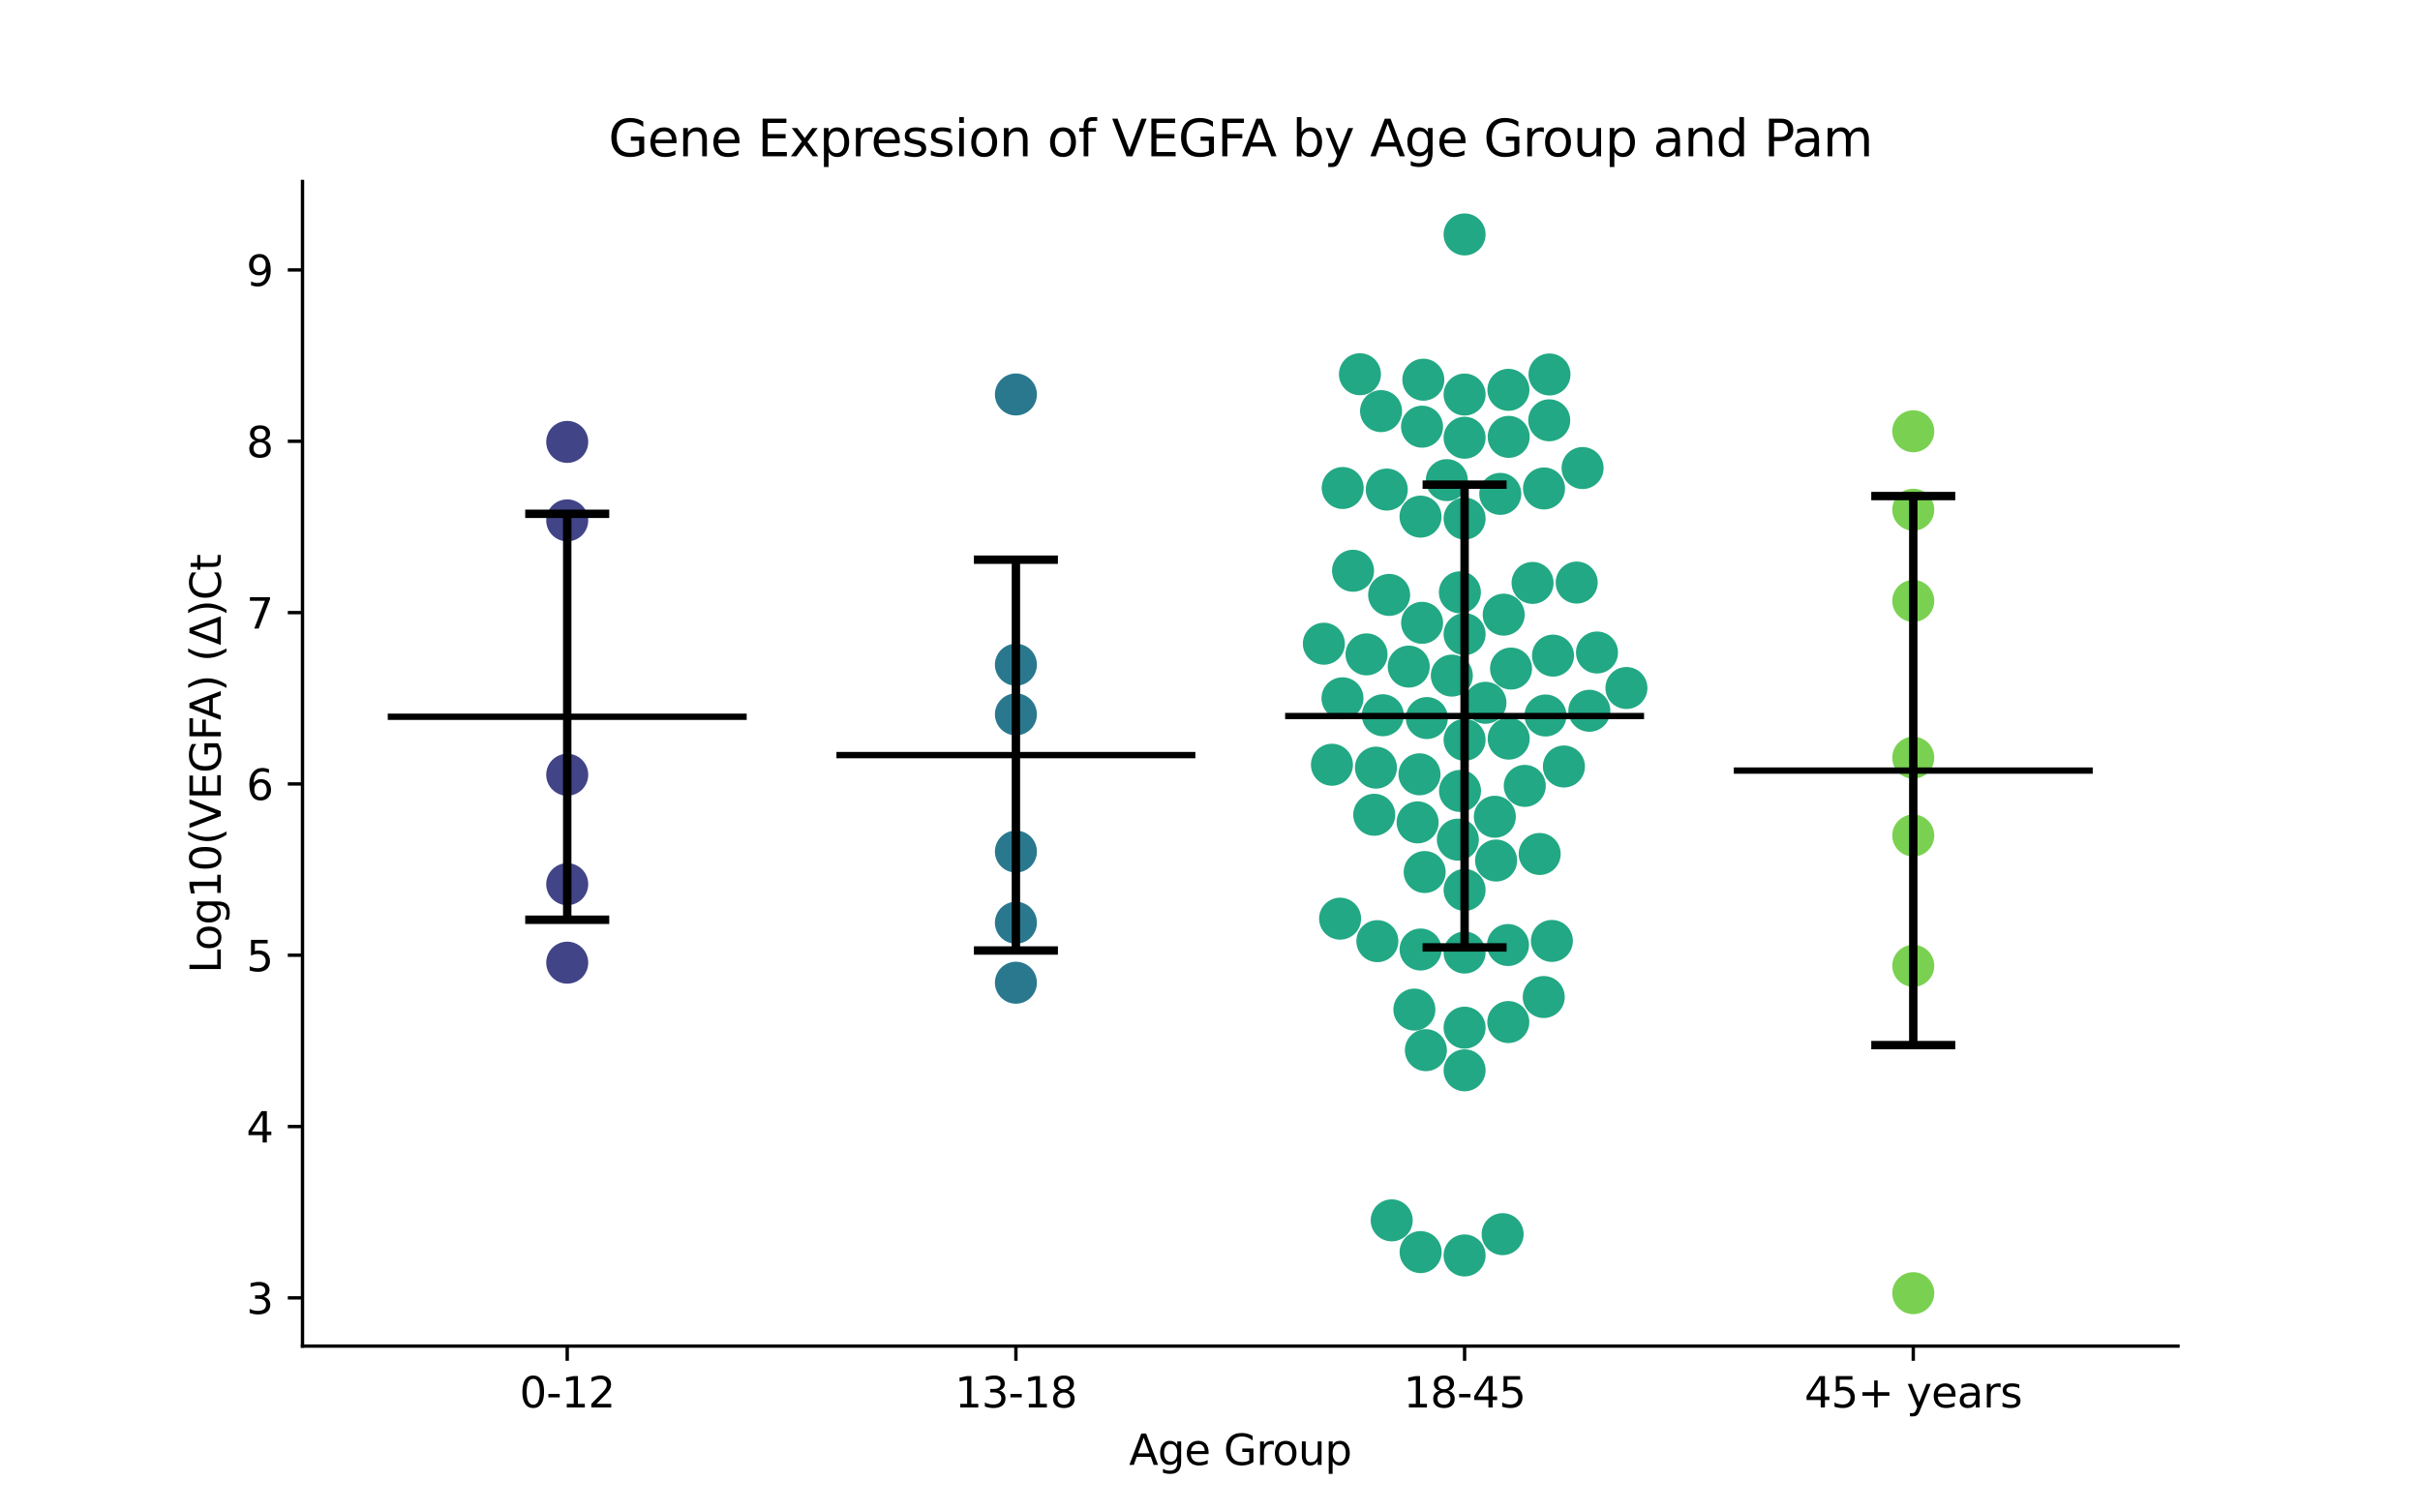 <?xml version="1.0" encoding="utf-8" standalone="no"?>
<!DOCTYPE svg PUBLIC "-//W3C//DTD SVG 1.1//EN"
  "http://www.w3.org/Graphics/SVG/1.1/DTD/svg11.dtd">
<svg xmlns:xlink="http://www.w3.org/1999/xlink" width="576pt" height="360pt" viewBox="0 0 576 360" xmlns="http://www.w3.org/2000/svg" version="1.1">
 <defs>
  <style type="text/css">*{stroke-linejoin: round; stroke-linecap: butt}</style>
 </defs>
 <g id="figure_1">
  <g id="patch_1">
   <path d="M 0 360 
L 576 360 
L 576 0 
L 0 0 
z
" style="fill: #ffffff"/>
  </g>
  <g id="axes_1">
   <g id="patch_2">
    <path d="M 72 320.4 
L 518.4 320.4 
L 518.4 43.2 
L 72 43.2 
z
" style="fill: #ffffff"/>
   </g>
   <g id="PathCollection_1">
    <defs>
     <path id="C0_0_249b1bdfde" d="M 0 5 
C 1.326 5 2.598 4.473 3.536 3.536 
C 4.473 2.598 5 1.326 5 -0 
C 5 -1.326 4.473 -2.598 3.536 -3.536 
C 2.598 -4.473 1.326 -5 0 -5 
C -1.326 -5 -2.598 -4.473 -3.536 -3.536 
C -4.473 -2.598 -5 -1.326 -5 0 
C -5 1.326 -4.473 2.598 -3.536 3.536 
C -2.598 4.473 -1.326 5 0 5 
z
"/>
    </defs>
    <g clip-path="url(#p652f9af8a9)">
     <use xlink:href="#C0_0_249b1bdfde" x="135.009" y="229.135" style="fill: #414487"/>
    </g>
    <g clip-path="url(#p652f9af8a9)">
     <use xlink:href="#C0_0_249b1bdfde" x="135.009" y="123.86" style="fill: #414487"/>
    </g>
    <g clip-path="url(#p652f9af8a9)">
     <use xlink:href="#C0_0_249b1bdfde" x="135.009" y="210.452" style="fill: #414487"/>
    </g>
    <g clip-path="url(#p652f9af8a9)">
     <use xlink:href="#C0_0_249b1bdfde" x="135.009" y="184.403" style="fill: #414487"/>
    </g>
    <g clip-path="url(#p652f9af8a9)">
     <use xlink:href="#C0_0_249b1bdfde" x="135.009" y="105.181" style="fill: #414487"/>
    </g>
   </g>
   <g id="PathCollection_2">
    <defs>
     <path id="C1_0_5b00d1bebf" d="M 0 5 
C 1.326 5 2.598 4.473 3.536 3.536 
C 4.473 2.598 5 1.326 5 -0 
C 5 -1.326 4.473 -2.598 3.536 -3.536 
C 2.598 -4.473 1.326 -5 0 -5 
C -1.326 -5 -2.598 -4.473 -3.536 -3.536 
C -4.473 -2.598 -5 -1.326 -5 0 
C -5 1.326 -4.473 2.598 -3.536 3.536 
C -2.598 4.473 -1.326 5 0 5 
z
"/>
    </defs>
    <g clip-path="url(#p652f9af8a9)">
     <use xlink:href="#C1_0_5b00d1bebf" x="241.803" y="93.893" style="fill: #2a788e"/>
    </g>
    <g clip-path="url(#p652f9af8a9)">
     <use xlink:href="#C1_0_5b00d1bebf" x="241.803" y="170.036" style="fill: #2a788e"/>
    </g>
    <g clip-path="url(#p652f9af8a9)">
     <use xlink:href="#C1_0_5b00d1bebf" x="241.803" y="158.217" style="fill: #2a788e"/>
    </g>
    <g clip-path="url(#p652f9af8a9)">
     <use xlink:href="#C1_0_5b00d1bebf" x="241.803" y="233.905" style="fill: #2a788e"/>
    </g>
    <g clip-path="url(#p652f9af8a9)">
     <use xlink:href="#C1_0_5b00d1bebf" x="241.803" y="202.691" style="fill: #2a788e"/>
    </g>
    <g clip-path="url(#p652f9af8a9)">
     <use xlink:href="#C1_0_5b00d1bebf" x="241.803" y="219.628" style="fill: #2a788e"/>
    </g>
   </g>
   <g id="PathCollection_3">
    <defs>
     <path id="C2_0_bdd9567381" d="M 0 5 
C 1.326 5 2.598 4.473 3.536 3.536 
C 4.473 2.598 5 1.326 5 -0 
C 5 -1.326 4.473 -2.598 3.536 -3.536 
C 2.598 -4.473 1.326 -5 0 -5 
C -1.326 -5 -2.598 -4.473 -3.536 -3.536 
C -4.473 -2.598 -5 -1.326 -5 0 
C -5 1.326 -4.473 2.598 -3.536 3.536 
C -2.598 4.473 -1.326 5 0 5 
z
"/>
    </defs>
    <g clip-path="url(#p652f9af8a9)">
     <use xlink:href="#C2_0_bdd9567381" x="367.504" y="116.261" style="fill: #22a884"/>
    </g>
    <g clip-path="url(#p652f9af8a9)">
     <use xlink:href="#C2_0_bdd9567381" x="344.363" y="114.278" style="fill: #22a884"/>
    </g>
    <g clip-path="url(#p652f9af8a9)">
     <use xlink:href="#C2_0_bdd9567381" x="338.468" y="101.558" style="fill: #22a884"/>
    </g>
    <g clip-path="url(#p652f9af8a9)">
     <use xlink:href="#C2_0_bdd9567381" x="348.597" y="104.192" style="fill: #22a884"/>
    </g>
    <g clip-path="url(#p652f9af8a9)">
     <use xlink:href="#C2_0_bdd9567381" x="369.376" y="223.958" style="fill: #22a884"/>
    </g>
    <g clip-path="url(#p652f9af8a9)">
     <use xlink:href="#C2_0_bdd9567381" x="348.597" y="244.603" style="fill: #22a884"/>
    </g>
    <g clip-path="url(#p652f9af8a9)">
     <use xlink:href="#C2_0_bdd9567381" x="338.775" y="90.378" style="fill: #22a884"/>
    </g>
    <g clip-path="url(#p652f9af8a9)">
     <use xlink:href="#C2_0_bdd9567381" x="348.597" y="55.8" style="fill: #22a884"/>
    </g>
    <g clip-path="url(#p652f9af8a9)">
     <use xlink:href="#C2_0_bdd9567381" x="348.597" y="211.822" style="fill: #22a884"/>
    </g>
    <g clip-path="url(#p652f9af8a9)">
     <use xlink:href="#C2_0_bdd9567381" x="368.805" y="89.132" style="fill: #22a884"/>
    </g>
    <g clip-path="url(#p652f9af8a9)">
     <use xlink:href="#C2_0_bdd9567381" x="323.689" y="89.074" style="fill: #22a884"/>
    </g>
    <g clip-path="url(#p652f9af8a9)">
     <use xlink:href="#C2_0_bdd9567381" x="387.116" y="163.759" style="fill: #22a884"/>
    </g>
    <g clip-path="url(#p652f9af8a9)">
     <use xlink:href="#C2_0_bdd9567381" x="359.095" y="103.983" style="fill: #22a884"/>
    </g>
    <g clip-path="url(#p652f9af8a9)">
     <use xlink:href="#C2_0_bdd9567381" x="347.478" y="140.993" style="fill: #22a884"/>
    </g>
    <g clip-path="url(#p652f9af8a9)">
     <use xlink:href="#C2_0_bdd9567381" x="368.746" y="100.043" style="fill: #22a884"/>
    </g>
    <g clip-path="url(#p652f9af8a9)">
     <use xlink:href="#C2_0_bdd9567381" x="348.597" y="150.936" style="fill: #22a884"/>
    </g>
    <g clip-path="url(#p652f9af8a9)">
     <use xlink:href="#C2_0_bdd9567381" x="319.581" y="116.152" style="fill: #22a884"/>
    </g>
    <g clip-path="url(#p652f9af8a9)">
     <use xlink:href="#C2_0_bdd9567381" x="367.438" y="237.313" style="fill: #22a884"/>
    </g>
    <g clip-path="url(#p652f9af8a9)">
     <use xlink:href="#C2_0_bdd9567381" x="348.597" y="176.09" style="fill: #22a884"/>
    </g>
    <g clip-path="url(#p652f9af8a9)">
     <use xlink:href="#C2_0_bdd9567381" x="336.647" y="240.304" style="fill: #22a884"/>
    </g>
    <g clip-path="url(#p652f9af8a9)">
     <use xlink:href="#C2_0_bdd9567381" x="345.559" y="160.805" style="fill: #22a884"/>
    </g>
    <g clip-path="url(#p652f9af8a9)">
     <use xlink:href="#C2_0_bdd9567381" x="335.302" y="158.666" style="fill: #22a884"/>
    </g>
    <g clip-path="url(#p652f9af8a9)">
     <use xlink:href="#C2_0_bdd9567381" x="322.045" y="135.854" style="fill: #22a884"/>
    </g>
    <g clip-path="url(#p652f9af8a9)">
     <use xlink:href="#C2_0_bdd9567381" x="337.416" y="195.743" style="fill: #22a884"/>
    </g>
    <g clip-path="url(#p652f9af8a9)">
     <use xlink:href="#C2_0_bdd9567381" x="359.03" y="92.785" style="fill: #22a884"/>
    </g>
    <g clip-path="url(#p652f9af8a9)">
     <use xlink:href="#C2_0_bdd9567381" x="357.092" y="117.551" style="fill: #22a884"/>
    </g>
    <g clip-path="url(#p652f9af8a9)">
     <use xlink:href="#C2_0_bdd9567381" x="359.65" y="159.131" style="fill: #22a884"/>
    </g>
    <g clip-path="url(#p652f9af8a9)">
     <use xlink:href="#C2_0_bdd9567381" x="338.484" y="148.245" style="fill: #22a884"/>
    </g>
    <g clip-path="url(#p652f9af8a9)">
     <use xlink:href="#C2_0_bdd9567381" x="331.252" y="290.469" style="fill: #22a884"/>
    </g>
    <g clip-path="url(#p652f9af8a9)">
     <use xlink:href="#C2_0_bdd9567381" x="369.639" y="156.049" style="fill: #22a884"/>
    </g>
    <g clip-path="url(#p652f9af8a9)">
     <use xlink:href="#C2_0_bdd9567381" x="330.074" y="116.527" style="fill: #22a884"/>
    </g>
    <g clip-path="url(#p652f9af8a9)">
     <use xlink:href="#C2_0_bdd9567381" x="364.777" y="138.745" style="fill: #22a884"/>
    </g>
    <g clip-path="url(#p652f9af8a9)">
     <use xlink:href="#C2_0_bdd9567381" x="339.614" y="170.912" style="fill: #22a884"/>
    </g>
    <g clip-path="url(#p652f9af8a9)">
     <use xlink:href="#C2_0_bdd9567381" x="356.098" y="204.824" style="fill: #22a884"/>
    </g>
    <g clip-path="url(#p652f9af8a9)">
     <use xlink:href="#C2_0_bdd9567381" x="367.858" y="170.3" style="fill: #22a884"/>
    </g>
    <g clip-path="url(#p652f9af8a9)">
     <use xlink:href="#C2_0_bdd9567381" x="378.291" y="169.177" style="fill: #22a884"/>
    </g>
    <g clip-path="url(#p652f9af8a9)">
     <use xlink:href="#C2_0_bdd9567381" x="327.835" y="224.013" style="fill: #22a884"/>
    </g>
    <g clip-path="url(#p652f9af8a9)">
     <use xlink:href="#C2_0_bdd9567381" x="330.639" y="141.598" style="fill: #22a884"/>
    </g>
    <g clip-path="url(#p652f9af8a9)">
     <use xlink:href="#C2_0_bdd9567381" x="325.257" y="155.755" style="fill: #22a884"/>
    </g>
    <g clip-path="url(#p652f9af8a9)">
     <use xlink:href="#C2_0_bdd9567381" x="348.597" y="93.913" style="fill: #22a884"/>
    </g>
    <g clip-path="url(#p652f9af8a9)">
     <use xlink:href="#C2_0_bdd9567381" x="328.715" y="97.854" style="fill: #22a884"/>
    </g>
    <g clip-path="url(#p652f9af8a9)">
     <use xlink:href="#C2_0_bdd9567381" x="353.562" y="167.279" style="fill: #22a884"/>
    </g>
    <g clip-path="url(#p652f9af8a9)">
     <use xlink:href="#C2_0_bdd9567381" x="380.11" y="155.308" style="fill: #22a884"/>
    </g>
    <g clip-path="url(#p652f9af8a9)">
     <use xlink:href="#C2_0_bdd9567381" x="347.508" y="188.261" style="fill: #22a884"/>
    </g>
    <g clip-path="url(#p652f9af8a9)">
     <use xlink:href="#C2_0_bdd9567381" x="338.125" y="226.004" style="fill: #22a884"/>
    </g>
    <g clip-path="url(#p652f9af8a9)">
     <use xlink:href="#C2_0_bdd9567381" x="357.903" y="146.303" style="fill: #22a884"/>
    </g>
    <g clip-path="url(#p652f9af8a9)">
     <use xlink:href="#C2_0_bdd9567381" x="327.09" y="193.933" style="fill: #22a884"/>
    </g>
    <g clip-path="url(#p652f9af8a9)">
     <use xlink:href="#C2_0_bdd9567381" x="362.921" y="187.056" style="fill: #22a884"/>
    </g>
    <g clip-path="url(#p652f9af8a9)">
     <use xlink:href="#C2_0_bdd9567381" x="318.966" y="218.661" style="fill: #22a884"/>
    </g>
    <g clip-path="url(#p652f9af8a9)">
     <use xlink:href="#C2_0_bdd9567381" x="348.597" y="226.729" style="fill: #22a884"/>
    </g>
    <g clip-path="url(#p652f9af8a9)">
     <use xlink:href="#C2_0_bdd9567381" x="357.65" y="293.753" style="fill: #22a884"/>
    </g>
    <g clip-path="url(#p652f9af8a9)">
     <use xlink:href="#C2_0_bdd9567381" x="348.597" y="298.82" style="fill: #22a884"/>
    </g>
    <g clip-path="url(#p652f9af8a9)">
     <use xlink:href="#C2_0_bdd9567381" x="339.385" y="249.958" style="fill: #22a884"/>
    </g>
    <g clip-path="url(#p652f9af8a9)">
     <use xlink:href="#C2_0_bdd9567381" x="355.796" y="194.401" style="fill: #22a884"/>
    </g>
    <g clip-path="url(#p652f9af8a9)">
     <use xlink:href="#C2_0_bdd9567381" x="338.108" y="122.965" style="fill: #22a884"/>
    </g>
    <g clip-path="url(#p652f9af8a9)">
     <use xlink:href="#C2_0_bdd9567381" x="327.499" y="182.717" style="fill: #22a884"/>
    </g>
    <g clip-path="url(#p652f9af8a9)">
     <use xlink:href="#C2_0_bdd9567381" x="375.277" y="138.665" style="fill: #22a884"/>
    </g>
    <g clip-path="url(#p652f9af8a9)">
     <use xlink:href="#C2_0_bdd9567381" x="359.093" y="175.806" style="fill: #22a884"/>
    </g>
    <g clip-path="url(#p652f9af8a9)">
     <use xlink:href="#C2_0_bdd9567381" x="359.003" y="243.269" style="fill: #22a884"/>
    </g>
    <g clip-path="url(#p652f9af8a9)">
     <use xlink:href="#C2_0_bdd9567381" x="366.469" y="203.261" style="fill: #22a884"/>
    </g>
    <g clip-path="url(#p652f9af8a9)">
     <use xlink:href="#C2_0_bdd9567381" x="346.991" y="199.848" style="fill: #22a884"/>
    </g>
    <g clip-path="url(#p652f9af8a9)">
     <use xlink:href="#C2_0_bdd9567381" x="358.926" y="224.932" style="fill: #22a884"/>
    </g>
    <g clip-path="url(#p652f9af8a9)">
     <use xlink:href="#C2_0_bdd9567381" x="348.597" y="123.429" style="fill: #22a884"/>
    </g>
    <g clip-path="url(#p652f9af8a9)">
     <use xlink:href="#C2_0_bdd9567381" x="338.13" y="298.025" style="fill: #22a884"/>
    </g>
    <g clip-path="url(#p652f9af8a9)">
     <use xlink:href="#C2_0_bdd9567381" x="348.597" y="254.757" style="fill: #22a884"/>
    </g>
    <g clip-path="url(#p652f9af8a9)">
     <use xlink:href="#C2_0_bdd9567381" x="376.682" y="111.404" style="fill: #22a884"/>
    </g>
    <g clip-path="url(#p652f9af8a9)">
     <use xlink:href="#C2_0_bdd9567381" x="339.098" y="207.561" style="fill: #22a884"/>
    </g>
    <g clip-path="url(#p652f9af8a9)">
     <use xlink:href="#C2_0_bdd9567381" x="319.531" y="166.207" style="fill: #22a884"/>
    </g>
    <g clip-path="url(#p652f9af8a9)">
     <use xlink:href="#C2_0_bdd9567381" x="317.024" y="182.025" style="fill: #22a884"/>
    </g>
    <g clip-path="url(#p652f9af8a9)">
     <use xlink:href="#C2_0_bdd9567381" x="372.236" y="182.44" style="fill: #22a884"/>
    </g>
    <g clip-path="url(#p652f9af8a9)">
     <use xlink:href="#C2_0_bdd9567381" x="337.867" y="184.3" style="fill: #22a884"/>
    </g>
    <g clip-path="url(#p652f9af8a9)">
     <use xlink:href="#C2_0_bdd9567381" x="315.101" y="153.217" style="fill: #22a884"/>
    </g>
    <g clip-path="url(#p652f9af8a9)">
     <use xlink:href="#C2_0_bdd9567381" x="329.138" y="170.244" style="fill: #22a884"/>
    </g>
   </g>
   <g id="PathCollection_4">
    <defs>
     <path id="C3_0_6b618f6858" d="M 0 5 
C 1.326 5 2.598 4.473 3.536 3.536 
C 4.473 2.598 5 1.326 5 -0 
C 5 -1.326 4.473 -2.598 3.536 -3.536 
C 2.598 -4.473 1.326 -5 0 -5 
C -1.326 -5 -2.598 -4.473 -3.536 -3.536 
C -4.473 -2.598 -5 -1.326 -5 0 
C -5 1.326 -4.473 2.598 -3.536 3.536 
C -2.598 4.473 -1.326 5 0 5 
z
"/>
    </defs>
    <g clip-path="url(#p652f9af8a9)">
     <use xlink:href="#C3_0_6b618f6858" x="455.391" y="307.8" style="fill: #7ad151"/>
    </g>
    <g clip-path="url(#p652f9af8a9)">
     <use xlink:href="#C3_0_6b618f6858" x="455.391" y="229.884" style="fill: #7ad151"/>
    </g>
    <g clip-path="url(#p652f9af8a9)">
     <use xlink:href="#C3_0_6b618f6858" x="455.391" y="102.649" style="fill: #7ad151"/>
    </g>
    <g clip-path="url(#p652f9af8a9)">
     <use xlink:href="#C3_0_6b618f6858" x="455.391" y="143.036" style="fill: #7ad151"/>
    </g>
    <g clip-path="url(#p652f9af8a9)">
     <use xlink:href="#C3_0_6b618f6858" x="455.391" y="121.323" style="fill: #7ad151"/>
    </g>
    <g clip-path="url(#p652f9af8a9)">
     <use xlink:href="#C3_0_6b618f6858" x="455.391" y="180.338" style="fill: #7ad151"/>
    </g>
    <g clip-path="url(#p652f9af8a9)">
     <use xlink:href="#C3_0_6b618f6858" x="455.391" y="198.87" style="fill: #7ad151"/>
    </g>
   </g>
   <g id="matplotlib.axis_1">
    <g id="xtick_1">
     <g id="line2d_1">
      <defs>
       <path id="ma722985b0c" d="M 0 0 
L 0 3.5 
" style="stroke: #000000; stroke-width: 0.8"/>
      </defs>
      <g>
       <use xlink:href="#ma722985b0c" x="135.009" y="320.4" style="stroke: #000000; stroke-width: 0.8"/>
      </g>
     </g>
     <g id="text_1">
      <!-- 0-12 -->
      <g transform="translate(123.661 334.998) scale(0.1 -0.1)">
       <defs>
        <path id="DejaVuSans-30" d="M 2034 4250 
Q 1547 4250 1301 3770 
Q 1056 3291 1056 2328 
Q 1056 1369 1301 889 
Q 1547 409 2034 409 
Q 2525 409 2770 889 
Q 3016 1369 3016 2328 
Q 3016 3291 2770 3770 
Q 2525 4250 2034 4250 
z
M 2034 4750 
Q 2819 4750 3233 4129 
Q 3647 3509 3647 2328 
Q 3647 1150 3233 529 
Q 2819 -91 2034 -91 
Q 1250 -91 836 529 
Q 422 1150 422 2328 
Q 422 3509 836 4129 
Q 1250 4750 2034 4750 
z
" transform="scale(0.016)"/>
        <path id="DejaVuSans-2d" d="M 313 2009 
L 1997 2009 
L 1997 1497 
L 313 1497 
L 313 2009 
z
" transform="scale(0.016)"/>
        <path id="DejaVuSans-31" d="M 794 531 
L 1825 531 
L 1825 4091 
L 703 3866 
L 703 4441 
L 1819 4666 
L 2450 4666 
L 2450 531 
L 3481 531 
L 3481 0 
L 794 0 
L 794 531 
z
" transform="scale(0.016)"/>
        <path id="DejaVuSans-32" d="M 1228 531 
L 3431 531 
L 3431 0 
L 469 0 
L 469 531 
Q 828 903 1448 1529 
Q 2069 2156 2228 2338 
Q 2531 2678 2651 2914 
Q 2772 3150 2772 3378 
Q 2772 3750 2511 3984 
Q 2250 4219 1831 4219 
Q 1534 4219 1204 4116 
Q 875 4013 500 3803 
L 500 4441 
Q 881 4594 1212 4672 
Q 1544 4750 1819 4750 
Q 2544 4750 2975 4387 
Q 3406 4025 3406 3419 
Q 3406 3131 3298 2873 
Q 3191 2616 2906 2266 
Q 2828 2175 2409 1742 
Q 1991 1309 1228 531 
z
" transform="scale(0.016)"/>
       </defs>
       <use xlink:href="#DejaVuSans-30"/>
       <use xlink:href="#DejaVuSans-2d" x="63.623"/>
       <use xlink:href="#DejaVuSans-31" x="99.707"/>
       <use xlink:href="#DejaVuSans-32" x="163.33"/>
      </g>
     </g>
    </g>
    <g id="xtick_2">
     <g id="line2d_2">
      <g>
       <use xlink:href="#ma722985b0c" x="241.803" y="320.4" style="stroke: #000000; stroke-width: 0.8"/>
      </g>
     </g>
     <g id="text_2">
      <!-- 13-18 -->
      <g transform="translate(227.274 334.998) scale(0.1 -0.1)">
       <defs>
        <path id="DejaVuSans-33" d="M 2597 2516 
Q 3050 2419 3304 2112 
Q 3559 1806 3559 1356 
Q 3559 666 3084 287 
Q 2609 -91 1734 -91 
Q 1441 -91 1130 -33 
Q 819 25 488 141 
L 488 750 
Q 750 597 1062 519 
Q 1375 441 1716 441 
Q 2309 441 2620 675 
Q 2931 909 2931 1356 
Q 2931 1769 2642 2001 
Q 2353 2234 1838 2234 
L 1294 2234 
L 1294 2753 
L 1863 2753 
Q 2328 2753 2575 2939 
Q 2822 3125 2822 3475 
Q 2822 3834 2567 4026 
Q 2313 4219 1838 4219 
Q 1578 4219 1281 4162 
Q 984 4106 628 3988 
L 628 4550 
Q 988 4650 1302 4700 
Q 1616 4750 1894 4750 
Q 2613 4750 3031 4423 
Q 3450 4097 3450 3541 
Q 3450 3153 3228 2886 
Q 3006 2619 2597 2516 
z
" transform="scale(0.016)"/>
        <path id="DejaVuSans-38" d="M 2034 2216 
Q 1584 2216 1326 1975 
Q 1069 1734 1069 1313 
Q 1069 891 1326 650 
Q 1584 409 2034 409 
Q 2484 409 2743 651 
Q 3003 894 3003 1313 
Q 3003 1734 2745 1975 
Q 2488 2216 2034 2216 
z
M 1403 2484 
Q 997 2584 770 2862 
Q 544 3141 544 3541 
Q 544 4100 942 4425 
Q 1341 4750 2034 4750 
Q 2731 4750 3128 4425 
Q 3525 4100 3525 3541 
Q 3525 3141 3298 2862 
Q 3072 2584 2669 2484 
Q 3125 2378 3379 2068 
Q 3634 1759 3634 1313 
Q 3634 634 3220 271 
Q 2806 -91 2034 -91 
Q 1263 -91 848 271 
Q 434 634 434 1313 
Q 434 1759 690 2068 
Q 947 2378 1403 2484 
z
M 1172 3481 
Q 1172 3119 1398 2916 
Q 1625 2713 2034 2713 
Q 2441 2713 2670 2916 
Q 2900 3119 2900 3481 
Q 2900 3844 2670 4047 
Q 2441 4250 2034 4250 
Q 1625 4250 1398 4047 
Q 1172 3844 1172 3481 
z
" transform="scale(0.016)"/>
       </defs>
       <use xlink:href="#DejaVuSans-31"/>
       <use xlink:href="#DejaVuSans-33" x="63.623"/>
       <use xlink:href="#DejaVuSans-2d" x="127.246"/>
       <use xlink:href="#DejaVuSans-31" x="163.33"/>
       <use xlink:href="#DejaVuSans-38" x="226.953"/>
      </g>
     </g>
    </g>
    <g id="xtick_3">
     <g id="line2d_3">
      <g>
       <use xlink:href="#ma722985b0c" x="348.597" y="320.4" style="stroke: #000000; stroke-width: 0.8"/>
      </g>
     </g>
     <g id="text_3">
      <!-- 18-45 -->
      <g transform="translate(334.068 334.998) scale(0.1 -0.1)">
       <defs>
        <path id="DejaVuSans-34" d="M 2419 4116 
L 825 1625 
L 2419 1625 
L 2419 4116 
z
M 2253 4666 
L 3047 4666 
L 3047 1625 
L 3713 1625 
L 3713 1100 
L 3047 1100 
L 3047 0 
L 2419 0 
L 2419 1100 
L 313 1100 
L 313 1709 
L 2253 4666 
z
" transform="scale(0.016)"/>
        <path id="DejaVuSans-35" d="M 691 4666 
L 3169 4666 
L 3169 4134 
L 1269 4134 
L 1269 2991 
Q 1406 3038 1543 3061 
Q 1681 3084 1819 3084 
Q 2600 3084 3056 2656 
Q 3513 2228 3513 1497 
Q 3513 744 3044 326 
Q 2575 -91 1722 -91 
Q 1428 -91 1123 -41 
Q 819 9 494 109 
L 494 744 
Q 775 591 1075 516 
Q 1375 441 1709 441 
Q 2250 441 2565 725 
Q 2881 1009 2881 1497 
Q 2881 1984 2565 2268 
Q 2250 2553 1709 2553 
Q 1456 2553 1204 2497 
Q 953 2441 691 2322 
L 691 4666 
z
" transform="scale(0.016)"/>
       </defs>
       <use xlink:href="#DejaVuSans-31"/>
       <use xlink:href="#DejaVuSans-38" x="63.623"/>
       <use xlink:href="#DejaVuSans-2d" x="127.246"/>
       <use xlink:href="#DejaVuSans-34" x="163.33"/>
       <use xlink:href="#DejaVuSans-35" x="226.953"/>
      </g>
     </g>
    </g>
    <g id="xtick_4">
     <g id="line2d_4">
      <g>
       <use xlink:href="#ma722985b0c" x="455.391" y="320.4" style="stroke: #000000; stroke-width: 0.8"/>
      </g>
     </g>
     <g id="text_4">
      <!-- 45+ years -->
      <g transform="translate(429.49 334.998) scale(0.1 -0.1)">
       <defs>
        <path id="DejaVuSans-2b" d="M 2944 4013 
L 2944 2272 
L 4684 2272 
L 4684 1741 
L 2944 1741 
L 2944 0 
L 2419 0 
L 2419 1741 
L 678 1741 
L 678 2272 
L 2419 2272 
L 2419 4013 
L 2944 4013 
z
" transform="scale(0.016)"/>
        <path id="DejaVuSans-20" transform="scale(0.016)"/>
        <path id="DejaVuSans-79" d="M 2059 -325 
Q 1816 -950 1584 -1140 
Q 1353 -1331 966 -1331 
L 506 -1331 
L 506 -850 
L 844 -850 
Q 1081 -850 1212 -737 
Q 1344 -625 1503 -206 
L 1606 56 
L 191 3500 
L 800 3500 
L 1894 763 
L 2988 3500 
L 3597 3500 
L 2059 -325 
z
" transform="scale(0.016)"/>
        <path id="DejaVuSans-65" d="M 3597 1894 
L 3597 1613 
L 953 1613 
Q 991 1019 1311 708 
Q 1631 397 2203 397 
Q 2534 397 2845 478 
Q 3156 559 3463 722 
L 3463 178 
Q 3153 47 2828 -22 
Q 2503 -91 2169 -91 
Q 1331 -91 842 396 
Q 353 884 353 1716 
Q 353 2575 817 3079 
Q 1281 3584 2069 3584 
Q 2775 3584 3186 3129 
Q 3597 2675 3597 1894 
z
M 3022 2063 
Q 3016 2534 2758 2815 
Q 2500 3097 2075 3097 
Q 1594 3097 1305 2825 
Q 1016 2553 972 2059 
L 3022 2063 
z
" transform="scale(0.016)"/>
        <path id="DejaVuSans-61" d="M 2194 1759 
Q 1497 1759 1228 1600 
Q 959 1441 959 1056 
Q 959 750 1161 570 
Q 1363 391 1709 391 
Q 2188 391 2477 730 
Q 2766 1069 2766 1631 
L 2766 1759 
L 2194 1759 
z
M 3341 1997 
L 3341 0 
L 2766 0 
L 2766 531 
Q 2569 213 2275 61 
Q 1981 -91 1556 -91 
Q 1019 -91 701 211 
Q 384 513 384 1019 
Q 384 1609 779 1909 
Q 1175 2209 1959 2209 
L 2766 2209 
L 2766 2266 
Q 2766 2663 2505 2880 
Q 2244 3097 1772 3097 
Q 1472 3097 1187 3025 
Q 903 2953 641 2809 
L 641 3341 
Q 956 3463 1253 3523 
Q 1550 3584 1831 3584 
Q 2591 3584 2966 3190 
Q 3341 2797 3341 1997 
z
" transform="scale(0.016)"/>
        <path id="DejaVuSans-72" d="M 2631 2963 
Q 2534 3019 2420 3045 
Q 2306 3072 2169 3072 
Q 1681 3072 1420 2755 
Q 1159 2438 1159 1844 
L 1159 0 
L 581 0 
L 581 3500 
L 1159 3500 
L 1159 2956 
Q 1341 3275 1631 3429 
Q 1922 3584 2338 3584 
Q 2397 3584 2469 3576 
Q 2541 3569 2628 3553 
L 2631 2963 
z
" transform="scale(0.016)"/>
        <path id="DejaVuSans-73" d="M 2834 3397 
L 2834 2853 
Q 2591 2978 2328 3040 
Q 2066 3103 1784 3103 
Q 1356 3103 1142 2972 
Q 928 2841 928 2578 
Q 928 2378 1081 2264 
Q 1234 2150 1697 2047 
L 1894 2003 
Q 2506 1872 2764 1633 
Q 3022 1394 3022 966 
Q 3022 478 2636 193 
Q 2250 -91 1575 -91 
Q 1294 -91 989 -36 
Q 684 19 347 128 
L 347 722 
Q 666 556 975 473 
Q 1284 391 1588 391 
Q 1994 391 2212 530 
Q 2431 669 2431 922 
Q 2431 1156 2273 1281 
Q 2116 1406 1581 1522 
L 1381 1569 
Q 847 1681 609 1914 
Q 372 2147 372 2553 
Q 372 3047 722 3315 
Q 1072 3584 1716 3584 
Q 2034 3584 2315 3537 
Q 2597 3491 2834 3397 
z
" transform="scale(0.016)"/>
       </defs>
       <use xlink:href="#DejaVuSans-34"/>
       <use xlink:href="#DejaVuSans-35" x="63.623"/>
       <use xlink:href="#DejaVuSans-2b" x="127.246"/>
       <use xlink:href="#DejaVuSans-20" x="211.035"/>
       <use xlink:href="#DejaVuSans-79" x="242.822"/>
       <use xlink:href="#DejaVuSans-65" x="302.002"/>
       <use xlink:href="#DejaVuSans-61" x="363.525"/>
       <use xlink:href="#DejaVuSans-72" x="424.805"/>
       <use xlink:href="#DejaVuSans-73" x="465.918"/>
      </g>
     </g>
    </g>
    <g id="text_5">
     <!-- Age Group -->
     <g transform="translate(268.72 348.677) scale(0.1 -0.1)">
      <defs>
       <path id="DejaVuSans-41" d="M 2188 4044 
L 1331 1722 
L 3047 1722 
L 2188 4044 
z
M 1831 4666 
L 2547 4666 
L 4325 0 
L 3669 0 
L 3244 1197 
L 1141 1197 
L 716 0 
L 50 0 
L 1831 4666 
z
" transform="scale(0.016)"/>
       <path id="DejaVuSans-67" d="M 2906 1791 
Q 2906 2416 2648 2759 
Q 2391 3103 1925 3103 
Q 1463 3103 1205 2759 
Q 947 2416 947 1791 
Q 947 1169 1205 825 
Q 1463 481 1925 481 
Q 2391 481 2648 825 
Q 2906 1169 2906 1791 
z
M 3481 434 
Q 3481 -459 3084 -895 
Q 2688 -1331 1869 -1331 
Q 1566 -1331 1297 -1286 
Q 1028 -1241 775 -1147 
L 775 -588 
Q 1028 -725 1275 -790 
Q 1522 -856 1778 -856 
Q 2344 -856 2625 -561 
Q 2906 -266 2906 331 
L 2906 616 
Q 2728 306 2450 153 
Q 2172 0 1784 0 
Q 1141 0 747 490 
Q 353 981 353 1791 
Q 353 2603 747 3093 
Q 1141 3584 1784 3584 
Q 2172 3584 2450 3431 
Q 2728 3278 2906 2969 
L 2906 3500 
L 3481 3500 
L 3481 434 
z
" transform="scale(0.016)"/>
       <path id="DejaVuSans-47" d="M 3809 666 
L 3809 1919 
L 2778 1919 
L 2778 2438 
L 4434 2438 
L 4434 434 
Q 4069 175 3628 42 
Q 3188 -91 2688 -91 
Q 1594 -91 976 548 
Q 359 1188 359 2328 
Q 359 3472 976 4111 
Q 1594 4750 2688 4750 
Q 3144 4750 3555 4637 
Q 3966 4525 4313 4306 
L 4313 3634 
Q 3963 3931 3569 4081 
Q 3175 4231 2741 4231 
Q 1884 4231 1454 3753 
Q 1025 3275 1025 2328 
Q 1025 1384 1454 906 
Q 1884 428 2741 428 
Q 3075 428 3337 486 
Q 3600 544 3809 666 
z
" transform="scale(0.016)"/>
       <path id="DejaVuSans-6f" d="M 1959 3097 
Q 1497 3097 1228 2736 
Q 959 2375 959 1747 
Q 959 1119 1226 758 
Q 1494 397 1959 397 
Q 2419 397 2687 759 
Q 2956 1122 2956 1747 
Q 2956 2369 2687 2733 
Q 2419 3097 1959 3097 
z
M 1959 3584 
Q 2709 3584 3137 3096 
Q 3566 2609 3566 1747 
Q 3566 888 3137 398 
Q 2709 -91 1959 -91 
Q 1206 -91 779 398 
Q 353 888 353 1747 
Q 353 2609 779 3096 
Q 1206 3584 1959 3584 
z
" transform="scale(0.016)"/>
       <path id="DejaVuSans-75" d="M 544 1381 
L 544 3500 
L 1119 3500 
L 1119 1403 
Q 1119 906 1312 657 
Q 1506 409 1894 409 
Q 2359 409 2629 706 
Q 2900 1003 2900 1516 
L 2900 3500 
L 3475 3500 
L 3475 0 
L 2900 0 
L 2900 538 
Q 2691 219 2414 64 
Q 2138 -91 1772 -91 
Q 1169 -91 856 284 
Q 544 659 544 1381 
z
M 1991 3584 
L 1991 3584 
z
" transform="scale(0.016)"/>
       <path id="DejaVuSans-70" d="M 1159 525 
L 1159 -1331 
L 581 -1331 
L 581 3500 
L 1159 3500 
L 1159 2969 
Q 1341 3281 1617 3432 
Q 1894 3584 2278 3584 
Q 2916 3584 3314 3078 
Q 3713 2572 3713 1747 
Q 3713 922 3314 415 
Q 2916 -91 2278 -91 
Q 1894 -91 1617 61 
Q 1341 213 1159 525 
z
M 3116 1747 
Q 3116 2381 2855 2742 
Q 2594 3103 2138 3103 
Q 1681 3103 1420 2742 
Q 1159 2381 1159 1747 
Q 1159 1113 1420 752 
Q 1681 391 2138 391 
Q 2594 391 2855 752 
Q 3116 1113 3116 1747 
z
" transform="scale(0.016)"/>
      </defs>
      <use xlink:href="#DejaVuSans-41"/>
      <use xlink:href="#DejaVuSans-67" x="68.408"/>
      <use xlink:href="#DejaVuSans-65" x="131.885"/>
      <use xlink:href="#DejaVuSans-20" x="193.408"/>
      <use xlink:href="#DejaVuSans-47" x="225.195"/>
      <use xlink:href="#DejaVuSans-72" x="302.686"/>
      <use xlink:href="#DejaVuSans-6f" x="341.549"/>
      <use xlink:href="#DejaVuSans-75" x="402.73"/>
      <use xlink:href="#DejaVuSans-70" x="466.109"/>
     </g>
    </g>
   </g>
   <g id="matplotlib.axis_2">
    <g id="ytick_1">
     <g id="line2d_5">
      <defs>
       <path id="m92d0db5e9e" d="M 0 0 
L -3.5 0 
" style="stroke: #000000; stroke-width: 0.8"/>
      </defs>
      <g>
       <use xlink:href="#m92d0db5e9e" x="72" y="308.916" style="stroke: #000000; stroke-width: 0.8"/>
      </g>
     </g>
     <g id="text_6">
      <!-- 3 -->
      <g transform="translate(58.638 312.715) scale(0.1 -0.1)">
       <use xlink:href="#DejaVuSans-33"/>
      </g>
     </g>
    </g>
    <g id="ytick_2">
     <g id="line2d_6">
      <g>
       <use xlink:href="#m92d0db5e9e" x="72" y="268.14" style="stroke: #000000; stroke-width: 0.8"/>
      </g>
     </g>
     <g id="text_7">
      <!-- 4 -->
      <g transform="translate(58.638 271.939) scale(0.1 -0.1)">
       <use xlink:href="#DejaVuSans-34"/>
      </g>
     </g>
    </g>
    <g id="ytick_3">
     <g id="line2d_7">
      <g>
       <use xlink:href="#m92d0db5e9e" x="72" y="227.363" style="stroke: #000000; stroke-width: 0.8"/>
      </g>
     </g>
     <g id="text_8">
      <!-- 5 -->
      <g transform="translate(58.638 231.163) scale(0.1 -0.1)">
       <use xlink:href="#DejaVuSans-35"/>
      </g>
     </g>
    </g>
    <g id="ytick_4">
     <g id="line2d_8">
      <g>
       <use xlink:href="#m92d0db5e9e" x="72" y="186.587" style="stroke: #000000; stroke-width: 0.8"/>
      </g>
     </g>
     <g id="text_9">
      <!-- 6 -->
      <g transform="translate(58.638 190.386) scale(0.1 -0.1)">
       <defs>
        <path id="DejaVuSans-36" d="M 2113 2584 
Q 1688 2584 1439 2293 
Q 1191 2003 1191 1497 
Q 1191 994 1439 701 
Q 1688 409 2113 409 
Q 2538 409 2786 701 
Q 3034 994 3034 1497 
Q 3034 2003 2786 2293 
Q 2538 2584 2113 2584 
z
M 3366 4563 
L 3366 3988 
Q 3128 4100 2886 4159 
Q 2644 4219 2406 4219 
Q 1781 4219 1451 3797 
Q 1122 3375 1075 2522 
Q 1259 2794 1537 2939 
Q 1816 3084 2150 3084 
Q 2853 3084 3261 2657 
Q 3669 2231 3669 1497 
Q 3669 778 3244 343 
Q 2819 -91 2113 -91 
Q 1303 -91 875 529 
Q 447 1150 447 2328 
Q 447 3434 972 4092 
Q 1497 4750 2381 4750 
Q 2619 4750 2861 4703 
Q 3103 4656 3366 4563 
z
" transform="scale(0.016)"/>
       </defs>
       <use xlink:href="#DejaVuSans-36"/>
      </g>
     </g>
    </g>
    <g id="ytick_5">
     <g id="line2d_9">
      <g>
       <use xlink:href="#m92d0db5e9e" x="72" y="145.81" style="stroke: #000000; stroke-width: 0.8"/>
      </g>
     </g>
     <g id="text_10">
      <!-- 7 -->
      <g transform="translate(58.638 149.61) scale(0.1 -0.1)">
       <defs>
        <path id="DejaVuSans-37" d="M 525 4666 
L 3525 4666 
L 3525 4397 
L 1831 0 
L 1172 0 
L 2766 4134 
L 525 4134 
L 525 4666 
z
" transform="scale(0.016)"/>
       </defs>
       <use xlink:href="#DejaVuSans-37"/>
      </g>
     </g>
    </g>
    <g id="ytick_6">
     <g id="line2d_10">
      <g>
       <use xlink:href="#m92d0db5e9e" x="72" y="105.034" style="stroke: #000000; stroke-width: 0.8"/>
      </g>
     </g>
     <g id="text_11">
      <!-- 8 -->
      <g transform="translate(58.638 108.833) scale(0.1 -0.1)">
       <use xlink:href="#DejaVuSans-38"/>
      </g>
     </g>
    </g>
    <g id="ytick_7">
     <g id="line2d_11">
      <g>
       <use xlink:href="#m92d0db5e9e" x="72" y="64.258" style="stroke: #000000; stroke-width: 0.8"/>
      </g>
     </g>
     <g id="text_12">
      <!-- 9 -->
      <g transform="translate(58.638 68.057) scale(0.1 -0.1)">
       <defs>
        <path id="DejaVuSans-39" d="M 703 97 
L 703 672 
Q 941 559 1184 500 
Q 1428 441 1663 441 
Q 2288 441 2617 861 
Q 2947 1281 2994 2138 
Q 2813 1869 2534 1725 
Q 2256 1581 1919 1581 
Q 1219 1581 811 2004 
Q 403 2428 403 3163 
Q 403 3881 828 4315 
Q 1253 4750 1959 4750 
Q 2769 4750 3195 4129 
Q 3622 3509 3622 2328 
Q 3622 1225 3098 567 
Q 2575 -91 1691 -91 
Q 1453 -91 1209 -44 
Q 966 3 703 97 
z
M 1959 2075 
Q 2384 2075 2632 2365 
Q 2881 2656 2881 3163 
Q 2881 3666 2632 3958 
Q 2384 4250 1959 4250 
Q 1534 4250 1286 3958 
Q 1038 3666 1038 3163 
Q 1038 2656 1286 2365 
Q 1534 2075 1959 2075 
z
" transform="scale(0.016)"/>
       </defs>
       <use xlink:href="#DejaVuSans-39"/>
      </g>
     </g>
    </g>
    <g id="text_13">
     <!-- Log10(VEGFA) (Δ)Ct -->
     <g transform="translate(52.558 231.652) rotate(-90) scale(0.1 -0.1)">
      <defs>
       <path id="DejaVuSans-4c" d="M 628 4666 
L 1259 4666 
L 1259 531 
L 3531 531 
L 3531 0 
L 628 0 
L 628 4666 
z
" transform="scale(0.016)"/>
       <path id="DejaVuSans-28" d="M 1984 4856 
Q 1566 4138 1362 3434 
Q 1159 2731 1159 2009 
Q 1159 1288 1364 580 
Q 1569 -128 1984 -844 
L 1484 -844 
Q 1016 -109 783 600 
Q 550 1309 550 2009 
Q 550 2706 781 3412 
Q 1013 4119 1484 4856 
L 1984 4856 
z
" transform="scale(0.016)"/>
       <path id="DejaVuSans-56" d="M 1831 0 
L 50 4666 
L 709 4666 
L 2188 738 
L 3669 4666 
L 4325 4666 
L 2547 0 
L 1831 0 
z
" transform="scale(0.016)"/>
       <path id="DejaVuSans-45" d="M 628 4666 
L 3578 4666 
L 3578 4134 
L 1259 4134 
L 1259 2753 
L 3481 2753 
L 3481 2222 
L 1259 2222 
L 1259 531 
L 3634 531 
L 3634 0 
L 628 0 
L 628 4666 
z
" transform="scale(0.016)"/>
       <path id="DejaVuSans-46" d="M 628 4666 
L 3309 4666 
L 3309 4134 
L 1259 4134 
L 1259 2759 
L 3109 2759 
L 3109 2228 
L 1259 2228 
L 1259 0 
L 628 0 
L 628 4666 
z
" transform="scale(0.016)"/>
       <path id="DejaVuSans-29" d="M 513 4856 
L 1013 4856 
Q 1481 4119 1714 3412 
Q 1947 2706 1947 2009 
Q 1947 1309 1714 600 
Q 1481 -109 1013 -844 
L 513 -844 
Q 928 -128 1133 580 
Q 1338 1288 1338 2009 
Q 1338 2731 1133 3434 
Q 928 4138 513 4856 
z
" transform="scale(0.016)"/>
       <path id="DejaVuSans-394" d="M 2188 4044 
L 906 525 
L 3472 525 
L 2188 4044 
z
M 50 0 
L 1831 4666 
L 2547 4666 
L 4325 0 
L 50 0 
z
" transform="scale(0.016)"/>
       <path id="DejaVuSans-43" d="M 4122 4306 
L 4122 3641 
Q 3803 3938 3442 4084 
Q 3081 4231 2675 4231 
Q 1875 4231 1450 3742 
Q 1025 3253 1025 2328 
Q 1025 1406 1450 917 
Q 1875 428 2675 428 
Q 3081 428 3442 575 
Q 3803 722 4122 1019 
L 4122 359 
Q 3791 134 3420 21 
Q 3050 -91 2638 -91 
Q 1578 -91 968 557 
Q 359 1206 359 2328 
Q 359 3453 968 4101 
Q 1578 4750 2638 4750 
Q 3056 4750 3426 4639 
Q 3797 4528 4122 4306 
z
" transform="scale(0.016)"/>
       <path id="DejaVuSans-74" d="M 1172 4494 
L 1172 3500 
L 2356 3500 
L 2356 3053 
L 1172 3053 
L 1172 1153 
Q 1172 725 1289 603 
Q 1406 481 1766 481 
L 2356 481 
L 2356 0 
L 1766 0 
Q 1100 0 847 248 
Q 594 497 594 1153 
L 594 3053 
L 172 3053 
L 172 3500 
L 594 3500 
L 594 4494 
L 1172 4494 
z
" transform="scale(0.016)"/>
      </defs>
      <use xlink:href="#DejaVuSans-4c"/>
      <use xlink:href="#DejaVuSans-6f" x="53.963"/>
      <use xlink:href="#DejaVuSans-67" x="115.145"/>
      <use xlink:href="#DejaVuSans-31" x="178.621"/>
      <use xlink:href="#DejaVuSans-30" x="242.244"/>
      <use xlink:href="#DejaVuSans-28" x="305.867"/>
      <use xlink:href="#DejaVuSans-56" x="344.881"/>
      <use xlink:href="#DejaVuSans-45" x="413.289"/>
      <use xlink:href="#DejaVuSans-47" x="476.473"/>
      <use xlink:href="#DejaVuSans-46" x="553.963"/>
      <use xlink:href="#DejaVuSans-41" x="602.357"/>
      <use xlink:href="#DejaVuSans-29" x="670.766"/>
      <use xlink:href="#DejaVuSans-20" x="709.779"/>
      <use xlink:href="#DejaVuSans-28" x="741.566"/>
      <use xlink:href="#DejaVuSans-394" x="780.58"/>
      <use xlink:href="#DejaVuSans-29" x="848.988"/>
      <use xlink:href="#DejaVuSans-43" x="888.002"/>
      <use xlink:href="#DejaVuSans-74" x="957.826"/>
     </g>
    </g>
   </g>
   <g id="LineCollection_1">
    <path d="M 135.009 218.917 
L 135.009 122.296 
" clip-path="url(#p652f9af8a9)" style="fill: none; stroke: #000000; stroke-width: 2"/>
   </g>
   <g id="line2d_12">
    <defs>
     <path id="mdc588f2cc7" d="M 10 0 
L -10 -0 
" style="stroke: #000000; stroke-width: 2"/>
    </defs>
    <g clip-path="url(#p652f9af8a9)">
     <use xlink:href="#mdc588f2cc7" x="135.009" y="218.917" style="stroke: #000000; stroke-width: 2"/>
    </g>
   </g>
   <g id="line2d_13">
    <g clip-path="url(#p652f9af8a9)">
     <use xlink:href="#mdc588f2cc7" x="135.009" y="122.296" style="stroke: #000000; stroke-width: 2"/>
    </g>
   </g>
   <g id="LineCollection_2">
    <path d="M 92.291 170.606 
L 177.726 170.606 
" clip-path="url(#p652f9af8a9)" style="fill: none; stroke: #000000; stroke-width: 1.5"/>
   </g>
   <g id="LineCollection_3">
    <path d="M 241.803 226.238 
L 241.803 133.219 
" clip-path="url(#p652f9af8a9)" style="fill: none; stroke: #000000; stroke-width: 2"/>
   </g>
   <g id="line2d_14">
    <g clip-path="url(#p652f9af8a9)">
     <use xlink:href="#mdc588f2cc7" x="241.803" y="226.238" style="stroke: #000000; stroke-width: 2"/>
    </g>
   </g>
   <g id="line2d_15">
    <g clip-path="url(#p652f9af8a9)">
     <use xlink:href="#mdc588f2cc7" x="241.803" y="133.219" style="stroke: #000000; stroke-width: 2"/>
    </g>
   </g>
   <g id="LineCollection_4">
    <path d="M 199.085 179.728 
L 284.521 179.728 
" clip-path="url(#p652f9af8a9)" style="fill: none; stroke: #000000; stroke-width: 1.5"/>
   </g>
   <g id="LineCollection_5">
    <path d="M 348.597 225.495 
L 348.597 115.356 
" clip-path="url(#p652f9af8a9)" style="fill: none; stroke: #000000; stroke-width: 2"/>
   </g>
   <g id="line2d_16">
    <g clip-path="url(#p652f9af8a9)">
     <use xlink:href="#mdc588f2cc7" x="348.597" y="225.495" style="stroke: #000000; stroke-width: 2"/>
    </g>
   </g>
   <g id="line2d_17">
    <g clip-path="url(#p652f9af8a9)">
     <use xlink:href="#mdc588f2cc7" x="348.597" y="115.356" style="stroke: #000000; stroke-width: 2"/>
    </g>
   </g>
   <g id="LineCollection_6">
    <path d="M 305.879 170.426 
L 391.315 170.426 
" clip-path="url(#p652f9af8a9)" style="fill: none; stroke: #000000; stroke-width: 1.5"/>
   </g>
   <g id="LineCollection_7">
    <path d="M 455.391 248.758 
L 455.391 118.071 
" clip-path="url(#p652f9af8a9)" style="fill: none; stroke: #000000; stroke-width: 2"/>
   </g>
   <g id="line2d_18">
    <g clip-path="url(#p652f9af8a9)">
     <use xlink:href="#mdc588f2cc7" x="455.391" y="248.758" style="stroke: #000000; stroke-width: 2"/>
    </g>
   </g>
   <g id="line2d_19">
    <g clip-path="url(#p652f9af8a9)">
     <use xlink:href="#mdc588f2cc7" x="455.391" y="118.071" style="stroke: #000000; stroke-width: 2"/>
    </g>
   </g>
   <g id="LineCollection_8">
    <path d="M 412.674 183.414 
L 498.109 183.414 
" clip-path="url(#p652f9af8a9)" style="fill: none; stroke: #000000; stroke-width: 1.5"/>
   </g>
   <g id="patch_3">
    <path d="M 72 320.4 
L 72 43.2 
" style="fill: none; stroke: #000000; stroke-width: 0.8; stroke-linejoin: miter; stroke-linecap: square"/>
   </g>
   <g id="patch_4">
    <path d="M 72 320.4 
L 518.4 320.4 
" style="fill: none; stroke: #000000; stroke-width: 0.8; stroke-linejoin: miter; stroke-linecap: square"/>
   </g>
   <g id="text_14">
    <!-- Gene Expression of VEGFA by Age Group and Pam -->
    <g transform="translate(144.82 37.2) scale(0.12 -0.12)">
     <defs>
      <path id="DejaVuSans-6e" d="M 3513 2113 
L 3513 0 
L 2938 0 
L 2938 2094 
Q 2938 2591 2744 2837 
Q 2550 3084 2163 3084 
Q 1697 3084 1428 2787 
Q 1159 2491 1159 1978 
L 1159 0 
L 581 0 
L 581 3500 
L 1159 3500 
L 1159 2956 
Q 1366 3272 1645 3428 
Q 1925 3584 2291 3584 
Q 2894 3584 3203 3211 
Q 3513 2838 3513 2113 
z
" transform="scale(0.016)"/>
      <path id="DejaVuSans-78" d="M 3513 3500 
L 2247 1797 
L 3578 0 
L 2900 0 
L 1881 1375 
L 863 0 
L 184 0 
L 1544 1831 
L 300 3500 
L 978 3500 
L 1906 2253 
L 2834 3500 
L 3513 3500 
z
" transform="scale(0.016)"/>
      <path id="DejaVuSans-69" d="M 603 3500 
L 1178 3500 
L 1178 0 
L 603 0 
L 603 3500 
z
M 603 4863 
L 1178 4863 
L 1178 4134 
L 603 4134 
L 603 4863 
z
" transform="scale(0.016)"/>
      <path id="DejaVuSans-66" d="M 2375 4863 
L 2375 4384 
L 1825 4384 
Q 1516 4384 1395 4259 
Q 1275 4134 1275 3809 
L 1275 3500 
L 2222 3500 
L 2222 3053 
L 1275 3053 
L 1275 0 
L 697 0 
L 697 3053 
L 147 3053 
L 147 3500 
L 697 3500 
L 697 3744 
Q 697 4328 969 4595 
Q 1241 4863 1831 4863 
L 2375 4863 
z
" transform="scale(0.016)"/>
      <path id="DejaVuSans-62" d="M 3116 1747 
Q 3116 2381 2855 2742 
Q 2594 3103 2138 3103 
Q 1681 3103 1420 2742 
Q 1159 2381 1159 1747 
Q 1159 1113 1420 752 
Q 1681 391 2138 391 
Q 2594 391 2855 752 
Q 3116 1113 3116 1747 
z
M 1159 2969 
Q 1341 3281 1617 3432 
Q 1894 3584 2278 3584 
Q 2916 3584 3314 3078 
Q 3713 2572 3713 1747 
Q 3713 922 3314 415 
Q 2916 -91 2278 -91 
Q 1894 -91 1617 61 
Q 1341 213 1159 525 
L 1159 0 
L 581 0 
L 581 4863 
L 1159 4863 
L 1159 2969 
z
" transform="scale(0.016)"/>
      <path id="DejaVuSans-64" d="M 2906 2969 
L 2906 4863 
L 3481 4863 
L 3481 0 
L 2906 0 
L 2906 525 
Q 2725 213 2448 61 
Q 2172 -91 1784 -91 
Q 1150 -91 751 415 
Q 353 922 353 1747 
Q 353 2572 751 3078 
Q 1150 3584 1784 3584 
Q 2172 3584 2448 3432 
Q 2725 3281 2906 2969 
z
M 947 1747 
Q 947 1113 1208 752 
Q 1469 391 1925 391 
Q 2381 391 2643 752 
Q 2906 1113 2906 1747 
Q 2906 2381 2643 2742 
Q 2381 3103 1925 3103 
Q 1469 3103 1208 2742 
Q 947 2381 947 1747 
z
" transform="scale(0.016)"/>
      <path id="DejaVuSans-50" d="M 1259 4147 
L 1259 2394 
L 2053 2394 
Q 2494 2394 2734 2622 
Q 2975 2850 2975 3272 
Q 2975 3691 2734 3919 
Q 2494 4147 2053 4147 
L 1259 4147 
z
M 628 4666 
L 2053 4666 
Q 2838 4666 3239 4311 
Q 3641 3956 3641 3272 
Q 3641 2581 3239 2228 
Q 2838 1875 2053 1875 
L 1259 1875 
L 1259 0 
L 628 0 
L 628 4666 
z
" transform="scale(0.016)"/>
      <path id="DejaVuSans-6d" d="M 3328 2828 
Q 3544 3216 3844 3400 
Q 4144 3584 4550 3584 
Q 5097 3584 5394 3201 
Q 5691 2819 5691 2113 
L 5691 0 
L 5113 0 
L 5113 2094 
Q 5113 2597 4934 2840 
Q 4756 3084 4391 3084 
Q 3944 3084 3684 2787 
Q 3425 2491 3425 1978 
L 3425 0 
L 2847 0 
L 2847 2094 
Q 2847 2600 2669 2842 
Q 2491 3084 2119 3084 
Q 1678 3084 1418 2786 
Q 1159 2488 1159 1978 
L 1159 0 
L 581 0 
L 581 3500 
L 1159 3500 
L 1159 2956 
Q 1356 3278 1631 3431 
Q 1906 3584 2284 3584 
Q 2666 3584 2933 3390 
Q 3200 3197 3328 2828 
z
" transform="scale(0.016)"/>
     </defs>
     <use xlink:href="#DejaVuSans-47"/>
     <use xlink:href="#DejaVuSans-65" x="77.49"/>
     <use xlink:href="#DejaVuSans-6e" x="139.014"/>
     <use xlink:href="#DejaVuSans-65" x="202.393"/>
     <use xlink:href="#DejaVuSans-20" x="263.916"/>
     <use xlink:href="#DejaVuSans-45" x="295.703"/>
     <use xlink:href="#DejaVuSans-78" x="358.887"/>
     <use xlink:href="#DejaVuSans-70" x="418.066"/>
     <use xlink:href="#DejaVuSans-72" x="481.543"/>
     <use xlink:href="#DejaVuSans-65" x="520.406"/>
     <use xlink:href="#DejaVuSans-73" x="581.93"/>
     <use xlink:href="#DejaVuSans-73" x="634.029"/>
     <use xlink:href="#DejaVuSans-69" x="686.129"/>
     <use xlink:href="#DejaVuSans-6f" x="713.912"/>
     <use xlink:href="#DejaVuSans-6e" x="775.094"/>
     <use xlink:href="#DejaVuSans-20" x="838.473"/>
     <use xlink:href="#DejaVuSans-6f" x="870.26"/>
     <use xlink:href="#DejaVuSans-66" x="931.441"/>
     <use xlink:href="#DejaVuSans-20" x="966.646"/>
     <use xlink:href="#DejaVuSans-56" x="998.434"/>
     <use xlink:href="#DejaVuSans-45" x="1066.842"/>
     <use xlink:href="#DejaVuSans-47" x="1130.025"/>
     <use xlink:href="#DejaVuSans-46" x="1207.516"/>
     <use xlink:href="#DejaVuSans-41" x="1255.91"/>
     <use xlink:href="#DejaVuSans-20" x="1324.318"/>
     <use xlink:href="#DejaVuSans-62" x="1356.105"/>
     <use xlink:href="#DejaVuSans-79" x="1419.582"/>
     <use xlink:href="#DejaVuSans-20" x="1478.762"/>
     <use xlink:href="#DejaVuSans-41" x="1510.549"/>
     <use xlink:href="#DejaVuSans-67" x="1578.957"/>
     <use xlink:href="#DejaVuSans-65" x="1642.434"/>
     <use xlink:href="#DejaVuSans-20" x="1703.957"/>
     <use xlink:href="#DejaVuSans-47" x="1735.744"/>
     <use xlink:href="#DejaVuSans-72" x="1813.234"/>
     <use xlink:href="#DejaVuSans-6f" x="1852.098"/>
     <use xlink:href="#DejaVuSans-75" x="1913.279"/>
     <use xlink:href="#DejaVuSans-70" x="1976.658"/>
     <use xlink:href="#DejaVuSans-20" x="2040.135"/>
     <use xlink:href="#DejaVuSans-61" x="2071.922"/>
     <use xlink:href="#DejaVuSans-6e" x="2133.201"/>
     <use xlink:href="#DejaVuSans-64" x="2196.58"/>
     <use xlink:href="#DejaVuSans-20" x="2260.057"/>
     <use xlink:href="#DejaVuSans-50" x="2291.844"/>
     <use xlink:href="#DejaVuSans-61" x="2347.646"/>
     <use xlink:href="#DejaVuSans-6d" x="2408.926"/>
    </g>
   </g>
  </g>
 </g>
 <defs>
  <clipPath id="p652f9af8a9">
   <rect x="72" y="43.2" width="446.4" height="277.2"/>
  </clipPath>
 </defs>
</svg>

